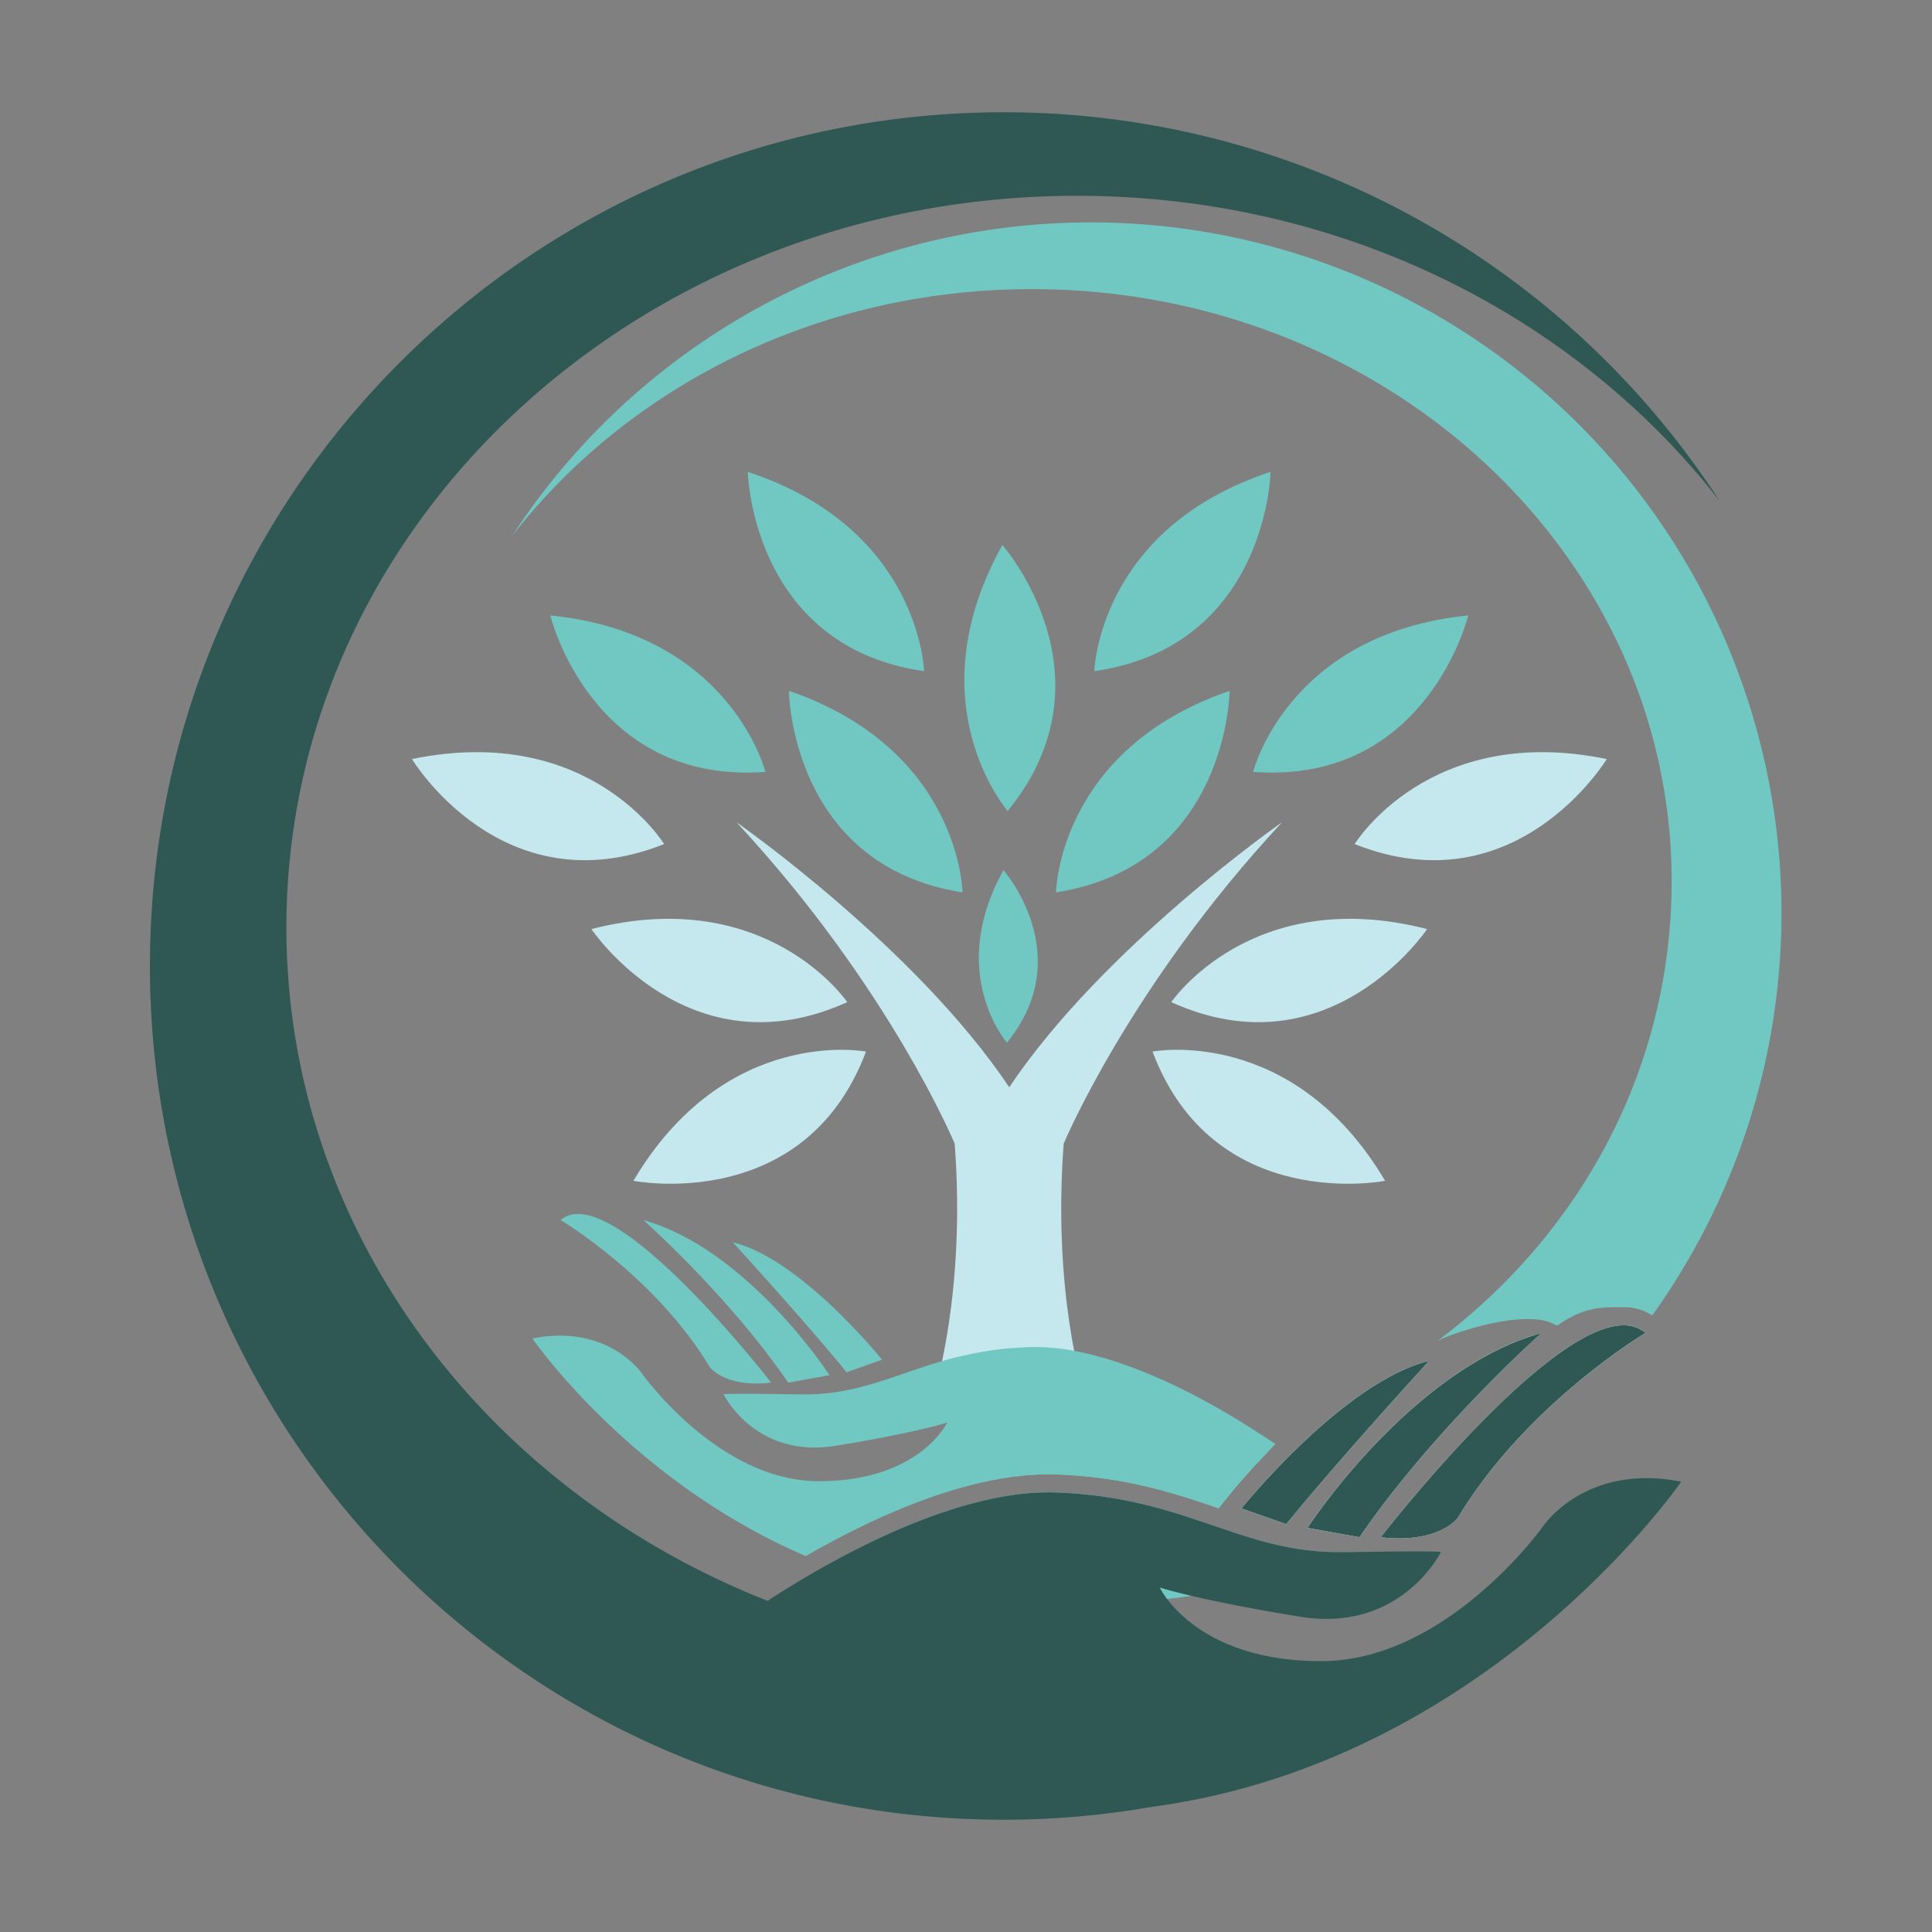 <svg xmlns="http://www.w3.org/2000/svg" viewBox="0 0 512 512"><rect x="0" y="0" width="512" height="512" fill="#808080" stroke="none"/><defs><style>.cls-1{fill:#c5e7ee;}.cls-2{fill:#71c7c2;}.cls-3{fill:#fff;}.cls-4{fill:#2f5855;}</style></defs><title>favicon_senes</title><g id="fav"><g id="tree"><path class="cls-1" d="M229.5,278.68s-37.12-7.15-61.64,34.25C167.86,312.93,213.23,321.92,229.5,278.68Z"/><path class="cls-1" d="M224.53,265.58s-21.19-31.31-67.8-19.37C156.73,246.21,182.45,284.65,224.53,265.58Z"/><path class="cls-1" d="M176,223.69s-19.69-32.26-66.82-22.53C109.16,201.16,133.06,240.77,176,223.69Z"/><path class="cls-2" d="M202.84,204.56s-9.16-36.67-57-41.46C145.8,163.1,156.78,208,202.84,204.56Z"/><path class="cls-2" d="M255.08,236.5s-.51-37.79-46-53.42C209.06,183.08,209.45,229.33,255.08,236.5Z"/><path class="cls-2" d="M244.89,177.87s-1-37.79-46.72-52.82C198.17,125.05,199.17,171.29,244.89,177.87Z"/><path class="cls-1" d="M281.89,303.08s17.29-41.52,57.87-85.18c0,0-47.5,33.14-72.3,70.24-24.79-37.1-72.29-70.24-72.29-70.24C235.75,261.56,253,303.08,253,303.08c3,39.39-5.31,65.5-5.31,65.5l19.73-2.15,19.74,2.15S278.89,342.47,281.89,303.08Z"/><path class="cls-1" d="M305.43,278.68s37.12-7.15,61.64,34.25C367.07,312.93,321.7,321.92,305.43,278.68Z"/><path class="cls-1" d="M310.4,265.58s21.19-31.31,67.8-19.37C378.2,246.21,352.47,284.65,310.4,265.58Z"/><path class="cls-1" d="M359,223.69s19.69-32.26,66.82-22.53C425.77,201.16,401.87,240.77,359,223.69Z"/><path class="cls-2" d="M332.09,204.56s9.16-36.67,57-41.46C389.13,163.1,378.15,208,332.09,204.56Z"/><path class="cls-2" d="M279.85,236.5s.51-37.79,46-53.42C325.87,183.08,325.48,229.33,279.85,236.5Z"/><path class="cls-2" d="M290,177.87s1-37.79,46.71-52.82C336.75,125.05,335.76,171.29,290,177.87Z"/><path class="cls-2" d="M267.05,214.93s-24.86-28.48-1.41-70.5C265.64,144.43,296.23,179.12,267.05,214.93Z"/><path class="cls-2" d="M266.85,276.32s-16.12-18.47-.92-45.72C265.93,230.6,285.77,253.1,266.85,276.32Z"/></g><g id="e2"><path class="cls-2" d="M337.05,382.15l-1.73,3.33c-5.82,6.08-9.62,10.77-10,11.28l-2.38,2.95c-11.36-3.88-24.26-8.26-42.75-8.95-.76,0-1.51-.05-2.27-.05a66.49,66.49,0,0,0-8.74.59l.37-1c1.31,0,2.63.09,4,.09A181.19,181.19,0,0,0,334,380.06C336,381.36,337.05,382.15,337.05,382.15Z"/><path class="cls-2" d="M355.93,411.33l2.38,0a180.93,180.93,0,0,1-42.66,11.6q-3.16.48-6.38.81a184.76,184.76,0,0,1-51.51-1.61l.11-.28,9.38-25.44a67.48,67.48,0,0,1,12.72-.84c16.21.61,27.83,4.1,38.33,7.67C330.56,407.34,341.27,411.55,355.93,411.33Z"/><path class="cls-2" d="M329,399.75s26.83-33.47,49.71-39.13c0,0-23.88,26.09-37.89,43.31Z"/><path class="cls-2" d="M360.28,407.38l-13.78-2.47s27.07-41.84,62-51.67C408.53,353.24,380,378.59,360.28,407.38Z"/><path class="cls-2" d="M435,352.46c-.72,1-1.48,2-2.26,2.91-7.41,4.93-25.72,18.17-40,37.35A183.15,183.15,0,0,1,367,407.5l-1.06-.12S417,341.47,435,352.46Z"/><path class="cls-2" d="M381,355.32c38.29-28.76,62-72.65,62-121.82,0-86.64-75.91-156.88-169.54-156.88-56.76,0-107,25.82-137.78,65.46A183.05,183.05,0,1,1,437.86,348.6a13.44,13.44,0,0,0-7.57-2.17c-5.69,0-10.33-.25-17.49,4.8l-.67-.12C405.27,346.79,386.48,352.58,381,355.32Z"/><path class="cls-2" d="M280,395.54c16.21.61,27.83,4.1,38.33,7.67l-60.43,18.61-4.9,1.5a149,149,0,0,1-33.77-8.61c13.15-7.32,31-15.64,48.05-18.33A67.48,67.48,0,0,1,280,395.54Z"/><path class="cls-2" d="M338,382.66l-2.69,2.82c-5.82,6.08-9.62,10.77-10,11.28l-2.38,2.95c-11.36-3.88-24.26-8.26-42.75-8.95-.76,0-1.51-.05-2.27-.05a66.49,66.49,0,0,0-8.74.59c-20.12,2.48-41.32,12.82-55.63,21.08-46.6-20-72.44-57.67-72.44-57.67,20-4,29,9.25,29,9.25S190.3,392.53,217,392.53,251,377,251,377s-8.45,2.75-29.66,6.16-29.58-13.63-29.58-13.63-1.05-.34,20.6,0c14.52.22,24.16-5,37.35-8.83a96.32,96.32,0,0,1,17.55-3.38l.45,0c1.64-.15,3.33-.25,5.09-.32a54.74,54.74,0,0,1,11.9,1c20.25,3.75,41.54,16.92,49.31,22.09C336,381.36,338,382.66,338,382.66Z"/><path class="cls-2" d="M233.75,360.34S212.4,333.7,194.19,329.2c0,0,19,20.76,30.16,34.46Z"/><path class="cls-2" d="M219.84,364.45s-21.54-33.29-49.34-41.13c0,0,22.71,20.17,38.38,43.09Z"/><path class="cls-2" d="M204.37,366.41s-42.29-54.64-55.81-43.09c0,0,25.07,14.89,39.56,39C188.12,362.29,192,367.82,204.37,366.41Z"/></g><g id="e1"><path class="cls-3" d="M378.74,360.62s-23.88,26.09-37.89,43.31L329,399.75S355.86,366.28,378.74,360.62Z"/><path class="cls-3" d="M436.08,353.24s-1.23.73-3.34,2.13c-7.41,4.93-25.72,18.17-40,37.35a113.21,113.21,0,0,0-6.4,9.49s-4.59,6.62-19.37,5.29l-1.06-.12s51-65.91,69.06-54.92A6.89,6.89,0,0,1,436.08,353.24Z"/><path class="cls-3" d="M360.28,407.38l-13.78-2.47s27.07-41.84,62-51.67C408.53,353.24,380,378.59,360.28,407.38Z"/><path class="cls-4" d="M409.07,404.3s-25.45,35.92-59,35.92c-25.24,0-36.69-11.06-40.81-16.51a18.78,18.78,0,0,1-1.91-3s2.55.83,8.29,2.18c6,1.4,15.38,3.37,29,5.57,26.66,4.29,37.2-17.14,37.2-17.14s1.23-.41-23.52,0l-2.39,0c-14.65.22-25.36-4-37.62-8.12-10.5-3.57-22.12-7.06-38.33-7.67a66.68,66.68,0,0,0-12.72.85c-17,2.68-34.9,11-48.05,18.32-6.74,3.75-12.25,7.22-15.78,9.54C128.47,394.71,75.9,325.92,75.9,245.78c0-107.08,93.82-193.89,209.54-193.89,70.16,0,132.26,31.91,170.28,80.88A226,226,0,0,0,266,29.75C141,29.75,39.73,131.05,39.73,256S141,482.25,266,482.25a226.54,226.54,0,0,0,38.89-3.36c89.57-11.82,140.63-86.22,140.63-86.22C420.3,387.64,409.07,404.3,409.07,404.3Z"/><path class="cls-4" d="M378.74,360.62s-23.88,26.09-37.89,43.31L329,399.75S355.86,366.28,378.74,360.62Z"/><path class="cls-4" d="M408.53,353.24S380,378.59,360.28,407.38l-13.78-2.47S373.57,363.07,408.53,353.24Z"/><path class="cls-4" d="M436.08,353.24s-1.23.73-3.34,2.13c-7.41,4.93-25.72,18.17-40,37.35a113.21,113.21,0,0,0-6.4,9.49s-4.59,6.62-19.37,5.29l-1.06-.12s51-65.91,69.06-54.92A6.89,6.89,0,0,1,436.08,353.24Z"/></g></g></svg>